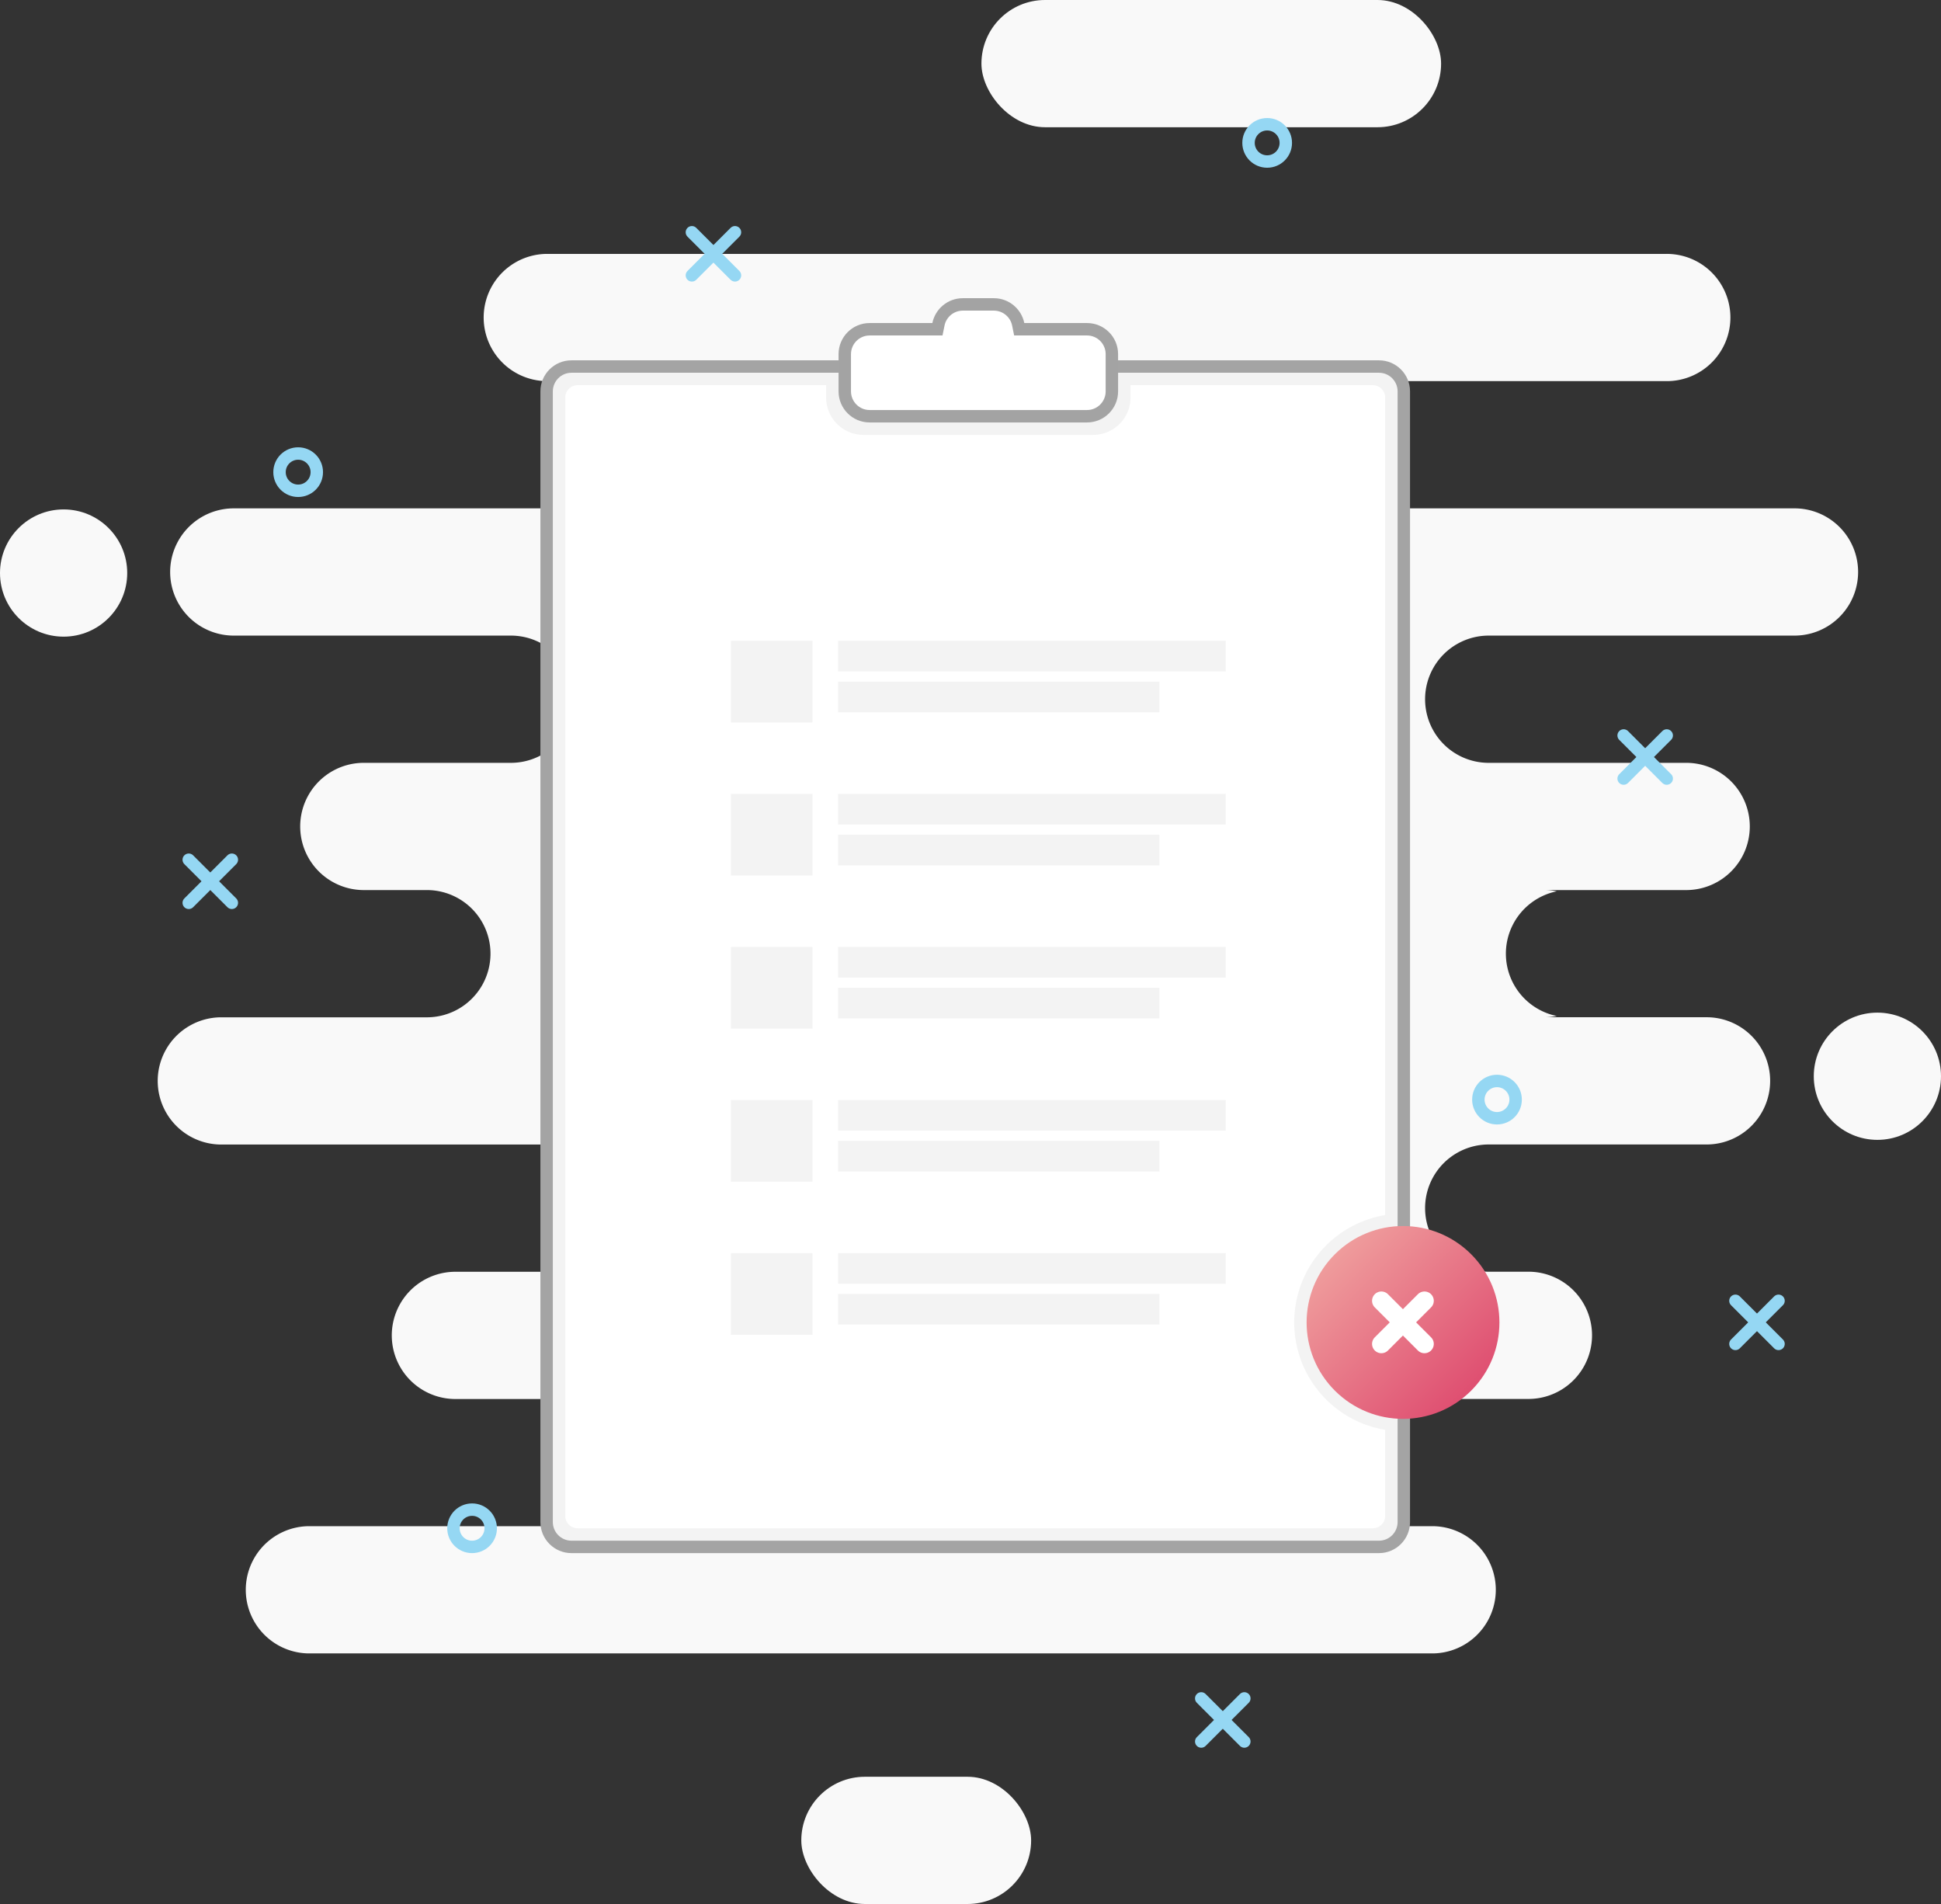 <svg xmlns="http://www.w3.org/2000/svg" xmlns:xlink="http://www.w3.org/1999/xlink" width="312.48" height="306.48" viewBox="0 0 312.48 306.48">
  <rect x="0" y="0" width="312.48" height="306.48" fill="#333333" stroke="none"/>
  <defs>
    <clipPath id="clip-path">
      <rect width="312.48" height="306.48" fill="none"/>
    </clipPath>
    <linearGradient id="linear-gradient" x1="0.5" x2="0.5" y2="1" gradientUnits="objectBoundingBox">
      <stop offset="0" stop-color="#ef9c9c"/>
      <stop offset="1" stop-color="#df4f71"/>
    </linearGradient>
  </defs>
  <g id="Component_5_1" data-name="Component 5 – 1" clip-path="url(#clip-path)">
    <g id="Group_12" data-name="Group 12" transform="translate(-31 -257)">
      <path id="Subtraction_1" data-name="Subtraction 1" d="M360.291,225.29H179.418a10.241,10.241,0,0,1-.137-20.48h70.34a10.314,10.314,0,0,1-2.046-.2,10.243,10.243,0,0,0,0-20.071,10.318,10.318,0,0,1,2.048-.2h-46.7a10.241,10.241,0,0,1-.137-20.48h63.218a10.241,10.241,0,1,0,0-20.481H165.24a10.241,10.241,0,0,1-.137-20.48h33.387a10.241,10.241,0,0,0,0-20.481H188.179a10.241,10.241,0,0,1-.137-20.48h23.768a10.241,10.241,0,1,0,0-20.481H167.243a10.241,10.241,0,0,1-.137-20.48h63.672a10.241,10.241,0,1,0,0-20.481H217.671a10.241,10.241,0,0,1,0-20.481H397.9a10.241,10.241,0,1,1,0,20.481H350.387a10.241,10.241,0,0,0,0,20.481h68.368a10.241,10.241,0,0,1-.137,20.48H369.23a10.241,10.241,0,0,0,0,20.481h32.087a10.241,10.241,0,0,1-.137,20.48H378.241a10.317,10.317,0,0,1,2.048.2,10.243,10.243,0,0,0,0,20.071,10.315,10.315,0,0,1-2.046.2h26.352a10.241,10.241,0,0,1-.137,20.48H369.23a10.241,10.241,0,0,0,0,20.481h6.69a10.241,10.241,0,0,1-.137,20.48H324.991a10.241,10.241,0,0,0,0,20.481h35.436a10.241,10.241,0,0,1-.137,20.48Z" transform="translate(-98.666 297.855)" fill="#f9f9f9"/>
      <rect id="Rectangle_22" data-name="Rectangle 22" width="37" height="20.48" rx="10.24" transform="translate(160 543)" fill="#f9f9f9"/>
      <rect id="Rectangle_24" data-name="Rectangle 24" width="74" height="20.48" rx="10.24" transform="translate(189 257)" fill="#f9f9f9"/>
      <circle id="Ellipse_7" data-name="Ellipse 7" cx="10.24" cy="10.24" r="10.24" transform="translate(323 420)" fill="#f9f9f9"/>
      <circle id="Ellipse_9" data-name="Ellipse 9" cx="10.24" cy="10.24" r="10.24" transform="translate(31 339)" fill="#f9f9f9"/>
      <g id="Group_6" data-name="Group 6" transform="translate(295.855 371.917) rotate(45)">
        <line id="Line_1" data-name="Line 1" y2="9.812" transform="translate(4.906 0)" fill="none" stroke="#95d7f3" stroke-linecap="round" stroke-width="2"/>
        <line id="Line_2" data-name="Line 2" y2="9.812" transform="translate(9.812 4.906) rotate(90)" fill="none" stroke="#95d7f3" stroke-linecap="round" stroke-width="2"/>
      </g>
      <g id="Group_11" data-name="Group 11" transform="translate(313.855 462.917) rotate(45)">
        <line id="Line_1-2" data-name="Line 1" y2="9.812" transform="translate(4.906 0)" fill="none" stroke="#95d7f3" stroke-linecap="round" stroke-width="2"/>
        <line id="Line_2-2" data-name="Line 2" y2="9.812" transform="translate(9.812 4.906) rotate(90)" fill="none" stroke="#95d7f3" stroke-linecap="round" stroke-width="2"/>
      </g>
      <g id="Group_7" data-name="Group 7" transform="translate(145.855 290.917) rotate(45)">
        <line id="Line_1-3" data-name="Line 1" y2="9.812" transform="translate(4.906 0)" fill="none" stroke="#95d7f3" stroke-linecap="round" stroke-width="2"/>
        <line id="Line_2-3" data-name="Line 2" y2="9.812" transform="translate(9.812 4.906) rotate(90)" fill="none" stroke="#95d7f3" stroke-linecap="round" stroke-width="2"/>
      </g>
      <g id="Group_8" data-name="Group 8" transform="translate(64.855 391.917) rotate(45)">
        <line id="Line_1-4" data-name="Line 1" y2="9.812" transform="translate(4.906 0)" fill="none" stroke="#95d7f3" stroke-linecap="round" stroke-width="2"/>
        <line id="Line_2-4" data-name="Line 2" y2="9.812" transform="translate(9.812 4.906) rotate(90)" fill="none" stroke="#95d7f3" stroke-linecap="round" stroke-width="2"/>
      </g>
      <g id="Group_10" data-name="Group 10" transform="translate(227.855 526.917) rotate(45)">
        <line id="Line_1-5" data-name="Line 1" y2="9.812" transform="translate(4.906 0)" fill="none" stroke="#95d7f3" stroke-linecap="round" stroke-width="2"/>
        <line id="Line_2-5" data-name="Line 2" y2="9.812" transform="translate(9.812 4.906) rotate(90)" fill="none" stroke="#95d7f3" stroke-linecap="round" stroke-width="2"/>
      </g>
      <g id="Ellipse_2" data-name="Ellipse 2" transform="translate(231 276)" fill="none" stroke="#95d7f3" stroke-width="2">
        <circle cx="4" cy="4" r="4" stroke="none"/>
        <circle cx="4" cy="4" r="3" fill="none"/>
      </g>
      <g id="Ellipse_3" data-name="Ellipse 3" transform="translate(268 430)" fill="none" stroke="#95d7f3" stroke-width="2">
        <circle cx="4" cy="4" r="4" stroke="none"/>
        <circle cx="4" cy="4" r="3" fill="none"/>
      </g>
      <g id="Ellipse_6" data-name="Ellipse 6" transform="translate(75 329)" fill="none" stroke="#95d7f3" stroke-width="2">
        <circle cx="4" cy="4" r="4" stroke="none"/>
        <circle cx="4" cy="4" r="3" fill="none"/>
      </g>
      <g id="Ellipse_4" data-name="Ellipse 4" transform="translate(103 499)" fill="none" stroke="#95d7f3" stroke-width="2">
        <circle cx="4" cy="4" r="4" stroke="none"/>
        <circle cx="4" cy="4" r="3" fill="none"/>
      </g>
    </g>
    <g id="Group_14" data-name="Group 14" transform="translate(-31 -257)">
      <g id="Group_13" data-name="Group 13">
        <g id="Path_1" data-name="Path 1" transform="translate(118 315)" fill="#f3f3f3">
          <path d="M 135 191 L 5 191 C 2.794 191 1 189.206 1 187 L 1 5 C 1 2.794 2.794 1 5 1 L 135 1 C 137.206 1 139 2.794 139 5 L 139 187 C 139 189.206 137.206 191 135 191 Z" stroke="none"/>
          <path d="M 5 2 C 3.346 2 2 3.346 2 5 L 2 187 C 2 188.654 3.346 190 5 190 L 135 190 C 136.654 190 138 188.654 138 187 L 138 5 C 138 3.346 136.654 2 135 2 L 5 2 M 5 0 L 135 0 C 137.761 0 140 2.239 140 5 L 140 187 C 140 189.761 137.761 192 135 192 L 5 192 C 2.239 192 0 189.761 0 187 L 0 5 C 0 2.239 2.239 0 5 0 Z" stroke="none" fill="#a4a4a4"/>
        </g>
        <path id="Subtraction_3" data-name="Subtraction 3" d="M130,184H2a2,2,0,0,1-2-2V2A2,2,0,0,1,2,0H42V2a6.007,6.007,0,0,0,6,6H85a6.007,6.007,0,0,0,6-6V0h39a2,2,0,0,1,2,2V133.586a17.522,17.522,0,0,0,0,34.569V182A2,2,0,0,1,130,184Z" transform="translate(122 319)" fill="#fff"/>
        <g id="Union_1" data-name="Union 1" transform="translate(166 305)" fill="#fff">
          <path d="M 40 19 L 5 19 C 2.795 19 1 17.206 1 15 L 1 9 C 1 6.794 2.795 5 5 5 L 15.1 5 L 15.918 5 L 16.08 4.199 C 16.457 2.345 18.105 1 20 1 L 25 1 C 26.895 1 28.543 2.345 28.92 4.199 L 29.082 5 L 29.9 5 L 40 5 C 42.205 5 44 6.794 44 9 L 44 15 C 44 17.206 42.205 19 40 19 Z" stroke="none"/>
          <path d="M 40 18 C 41.654 18 43 16.654 43 15 L 43 9 C 43 7.346 41.654 6 40 6 L 29.9 6 L 28.265 6 L 27.94 4.398 C 27.657 3.008 26.421 2 25 2 L 20 2 C 18.579 2 17.343 3.008 17.06 4.398 L 16.735 6 L 15.1 6 L 5 6 C 3.346 6 2 7.346 2 9 L 2 15 C 2 16.654 3.346 18 5 18 L 40 18 M 40 20 L 5 20 C 2.238 20 -3.552713678800501e-15 17.761 -3.552713678800501e-15 15 L -3.552713678800501e-15 9 C -3.552713678800501e-15 6.239 2.238 4 5 4 L 15.1 4 C 15.564 1.717 17.581 -1.358032193365943e-07 20 -1.358032193365943e-07 L 25 -1.358032193365943e-07 C 27.419 -1.358032193365943e-07 29.436 1.717 29.9 4 L 40 4 C 42.762 4 45 6.239 45 9 L 45 15 C 45 17.761 42.762 20 40 20 Z" stroke="none" fill="#a3a3a3"/>
        </g>
        <g id="Group_2" data-name="Group 2" transform="translate(-5 25)">
          <g id="Group_1" data-name="Group 1" transform="translate(153.667 335.151)">
            <rect id="Rectangle_4" data-name="Rectangle 4" width="13.141" height="13.141" transform="translate(0 0)" fill="#f3f3f3"/>
            <rect id="Rectangle_5" data-name="Rectangle 5" width="62.419" height="4.928" transform="translate(17.247 0)" fill="#f3f3f3"/>
            <rect id="Rectangle_6" data-name="Rectangle 6" width="51.742" height="4.928" transform="translate(17.247 6.57)" fill="#f3f3f3"/>
          </g>
          <g id="Group_1-2" data-name="Group 1" transform="translate(153.667 359.79)">
            <rect id="Rectangle_4-2" data-name="Rectangle 4" width="13.141" height="13.141" fill="#f3f3f3"/>
            <rect id="Rectangle_5-2" data-name="Rectangle 5" width="62.419" height="4.928" transform="translate(17.247)" fill="#f3f3f3"/>
            <rect id="Rectangle_6-2" data-name="Rectangle 6" width="51.742" height="4.928" transform="translate(17.247 6.57)" fill="#f3f3f3"/>
          </g>
          <g id="Group_1-3" data-name="Group 1" transform="translate(153.667 384.43)">
            <rect id="Rectangle_4-3" data-name="Rectangle 4" width="13.141" height="13.141" fill="#f3f3f3"/>
            <rect id="Rectangle_5-3" data-name="Rectangle 5" width="62.419" height="4.928" transform="translate(17.247)" fill="#f3f3f3"/>
            <rect id="Rectangle_6-3" data-name="Rectangle 6" width="51.742" height="4.928" transform="translate(17.247 6.57)" fill="#f3f3f3"/>
          </g>
          <g id="Group_1-4" data-name="Group 1" transform="translate(153.667 409.069)">
            <rect id="Rectangle_4-4" data-name="Rectangle 4" width="13.141" height="13.141" fill="#f3f3f3"/>
            <rect id="Rectangle_5-4" data-name="Rectangle 5" width="62.419" height="4.928" transform="translate(17.247)" fill="#f3f3f3"/>
            <rect id="Rectangle_6-4" data-name="Rectangle 6" width="51.742" height="4.928" transform="translate(17.247 6.57)" fill="#f3f3f3"/>
          </g>
          <g id="Group_1-5" data-name="Group 1" transform="translate(153.667 433.708)">
            <rect id="Rectangle_4-5" data-name="Rectangle 4" width="13.141" height="13.141" fill="#f3f3f3"/>
            <rect id="Rectangle_5-5" data-name="Rectangle 5" width="62.419" height="4.928" transform="translate(17.247)" fill="#f3f3f3"/>
            <rect id="Rectangle_6-5" data-name="Rectangle 6" width="51.742" height="4.928" transform="translate(17.247 6.57)" fill="#f3f3f3"/>
          </g>
        </g>
      </g>
      <g id="Group_4" data-name="Group 4" transform="translate(-5 84)">
        <circle id="Ellipse_1" data-name="Ellipse 1" cx="15.52" cy="15.52" r="15.52" transform="translate(239.922 385.87) rotate(-45)" fill="url(#linear-gradient)"/>
        <g id="Group_3" data-name="Group 3" transform="translate(261.855 378.917) rotate(45)">
          <line id="Line_1-6" data-name="Line 1" y2="9.812" transform="translate(4.906 0)" fill="none" stroke="#fff" stroke-linecap="round" stroke-width="3"/>
          <line id="Line_2-6" data-name="Line 2" y2="9.812" transform="translate(9.812 4.906) rotate(90)" fill="none" stroke="#fff" stroke-linecap="round" stroke-width="3"/>
        </g>
      </g>
    </g>
  </g>
</svg>
